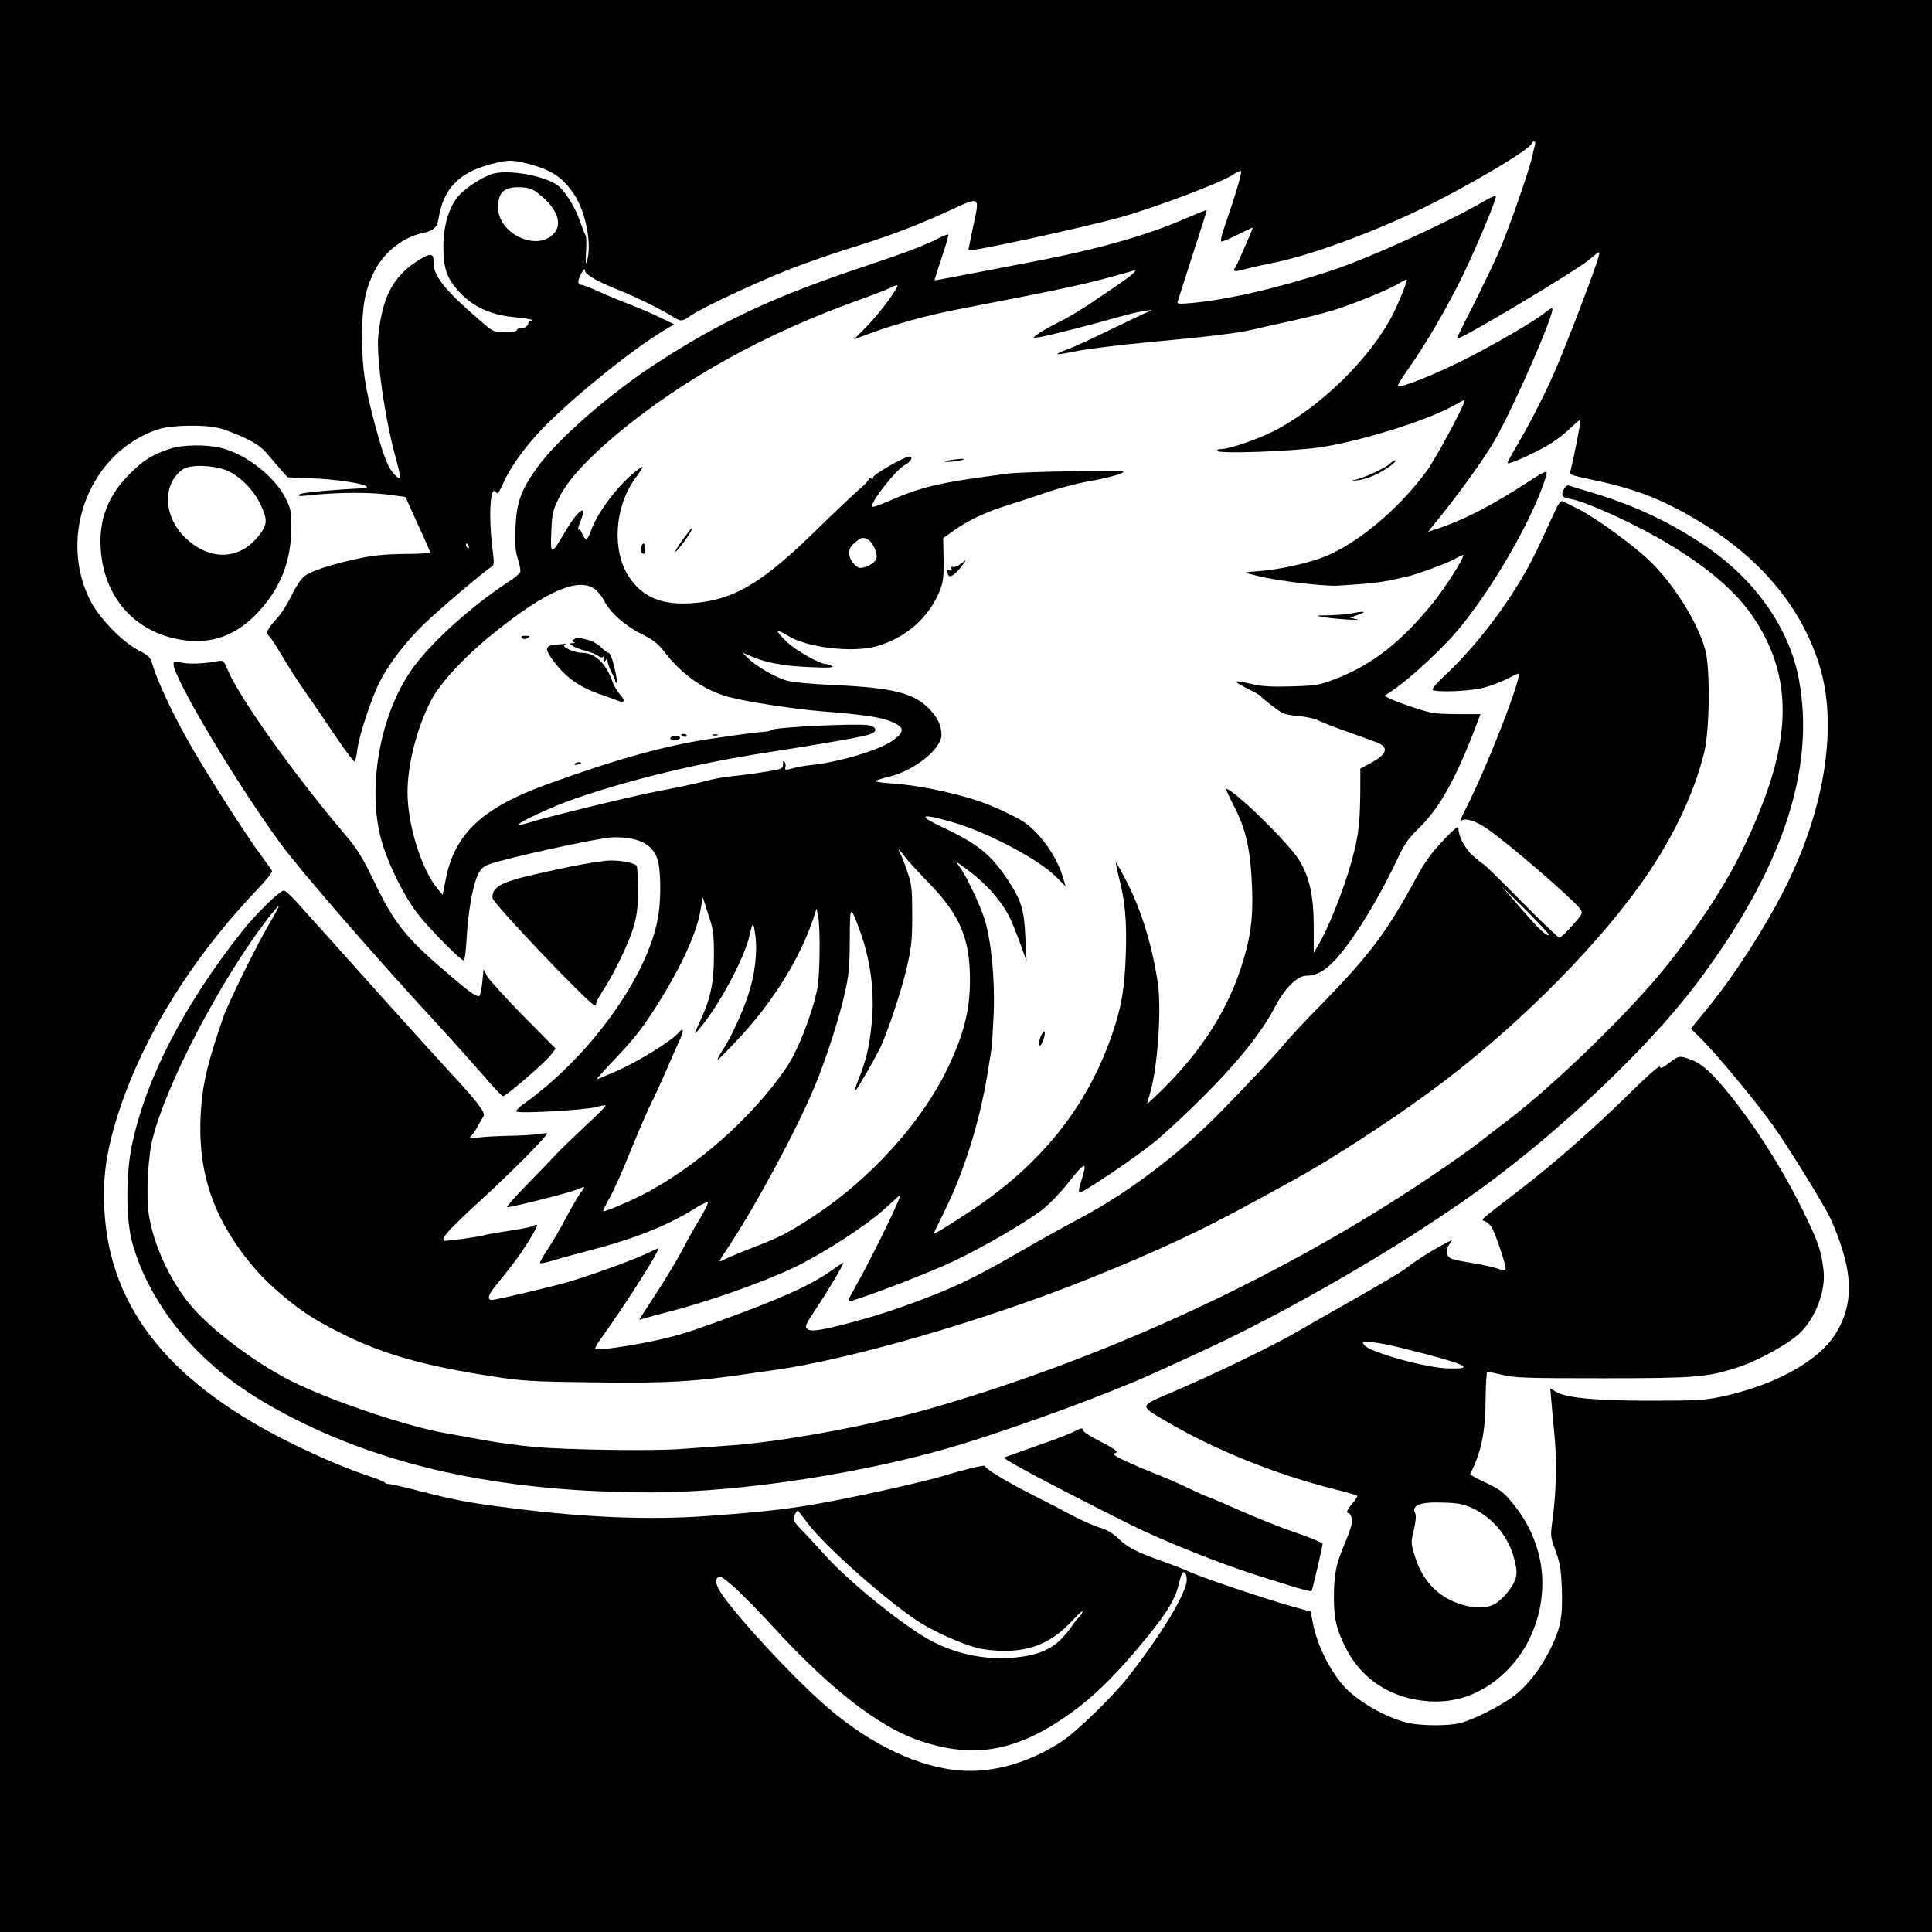 <?xml version="1.0" standalone="no"?>
<!DOCTYPE svg PUBLIC "-//W3C//DTD SVG 20010904//EN"
 "http://www.w3.org/TR/2001/REC-SVG-20010904/DTD/svg10.dtd">
<svg version="1.0" xmlns="http://www.w3.org/2000/svg"
 width="1024pt" height="1024pt" viewBox="0 0 1024 1024"
 preserveAspectRatio="xMidYMid meet">

<g transform="translate(0,1024) scale(0.1,-0.1)"
fill="#000000" stroke="none">
<path d="M0 5120 l0 -5120 5120 0 5120 0 0 5120 0 5120 -5120 0 -5120 0 0
-5120z m8136 4353 c-3 -10 -10 -38 -15 -63 -17 -77 -126 -389 -177 -505 -26
-60 -88 -188 -136 -284 -49 -95 -88 -175 -86 -176 12 -11 625 356 699 417 58
49 60 50 53 22 -14 -59 -169 -465 -234 -614 -50 -115 -126 -264 -191 -376 -33
-55 -59 -104 -59 -107 0 -11 80 22 174 71 57 29 113 69 150 104 33 32 61 56
63 54 4 -3 -35 -201 -52 -267 -6 -26 -6 -26 102 -49 238 -50 373 -101 570
-218 329 -194 549 -456 646 -767 99 -316 31 -760 -181 -1180 -105 -210 -273
-470 -415 -643 l-85 -104 57 -56 c90 -91 299 -344 384 -465 73 -104 214 -330
285 -458 17 -30 48 -104 68 -165 67 -197 57 -341 -30 -478 -91 -142 -320 -268
-599 -328 -90 -19 -132 -22 -362 -22 -292 -1 -460 14 -514 45 l-34 20 6 -73
c4 -40 11 -129 18 -198 11 -130 7 -285 -13 -430 -11 -82 -10 -87 17 -160 23
-63 29 -95 33 -199 5 -148 -5 -206 -58 -316 -53 -109 -130 -207 -203 -259 -74
-53 -203 -118 -272 -137 -63 -18 -213 -17 -285 0 -119 29 -269 116 -340 197
-76 87 -141 221 -162 334 l-11 58 -96 27 c-140 39 -469 150 -537 180 -32 15
-104 43 -158 62 -131 46 -182 72 -231 121 -28 26 -59 45 -95 55 -30 9 -93 37
-140 61 -47 25 -147 78 -224 116 -140 72 -246 137 -246 150 0 8 -122 -22 -225
-54 -85 -26 -390 -95 -585 -132 -208 -40 -335 -55 -660 -79 -303 -22 -644 -9
-1035 41 -229 29 -295 41 -490 91 -77 20 -150 37 -162 37 -13 1 -23 4 -23 8 0
3 -30 16 -68 29 -117 38 -256 96 -404 168 -662 321 -988 723 -1015 1252 -8
161 8 285 57 453 125 424 393 864 758 1246 44 46 78 89 74 95 -3 5 -31 44 -61
85 -78 105 -272 409 -368 575 -86 148 -172 329 -201 421 -15 52 -20 57 -77 87
-89 46 -211 173 -258 267 -173 347 4 789 363 905 68 22 241 26 320 6 30 -7 92
-31 137 -52 63 -30 92 -51 125 -91 24 -28 57 -66 73 -85 l30 -33 125 -5 c123
-4 276 -27 292 -43 5 -5 3 -9 -4 -9 -196 -10 -343 -24 -352 -34 -8 -9 2 -10
44 -5 138 16 316 18 415 6 l104 -14 34 -75 c82 -179 97 -214 97 -220 0 -3 -62
-7 -138 -7 -97 -1 -166 -8 -237 -23 -146 -31 -260 -68 -294 -97 -16 -13 -46
-58 -65 -99 -20 -42 -53 -94 -74 -118 -54 -58 -65 -82 -47 -97 8 -6 40 -55 71
-108 31 -53 87 -140 124 -192 37 -52 108 -157 159 -233 51 -75 96 -135 100
-133 5 3 11 31 15 63 9 73 73 269 119 360 47 93 138 212 233 304 75 73 322
283 358 304 16 9 16 19 6 99 -22 176 -11 345 20 296 7 -11 15 0 35 44 44 100
139 228 248 332 181 176 453 391 613 487 l48 28 -73 35 c-40 20 -111 50 -159
69 -48 18 -123 49 -167 69 -44 20 -85 36 -92 36 -22 0 -24 19 -4 57 11 22 20
31 21 21 0 -22 63 -59 176 -104 97 -39 227 -103 286 -140 48 -30 51 -30 102 5
57 40 346 175 521 244 77 30 208 76 290 102 227 70 364 121 540 201 188 86
179 92 141 -86 -13 -63 -24 -116 -23 -116 12 -10 587 115 797 172 182 50 544
186 605 228 22 15 41 23 43 18 4 -12 -35 -143 -81 -274 -24 -68 -30 -98 -22
-98 7 0 47 17 89 38 42 21 76 37 76 36 0 -9 -84 -201 -93 -212 -17 -21 -1 -24
54 -8 30 8 92 22 139 31 193 38 502 150 775 279 257 123 605 329 605 358 0 5
5 8 11 8 6 0 8 -8 5 -17z m-5333 -102 c122 -32 183 -73 243 -166 62 -98 93
-270 63 -355 -5 -16 -6 3 -3 52 3 43 2 83 -2 90 -5 7 -18 41 -30 76 -24 68
-70 145 -108 181 -62 58 -279 98 -364 67 -60 -22 -148 -82 -179 -123 -46 -59
-73 -156 -73 -259 0 -117 18 -169 82 -239 72 -79 165 -123 287 -135 52 -6 97
-12 99 -15 3 -3 0 -5 -6 -5 -7 0 -12 -6 -12 -14 0 -15 -27 -30 -47 -27 -7 1
-13 -3 -13 -9 0 -6 -26 -10 -62 -10 -63 0 -63 0 -138 65 -185 160 -243 233
-242 305 1 52 -17 52 -95 1 -123 -83 -178 -192 -198 -391 -12 -116 36 -445 95
-657 27 -100 27 -113 -4 -83 -37 34 -60 91 -105 256 -57 210 -71 305 -72 475
0 168 15 248 63 347 51 104 153 185 258 207 56 11 77 29 84 74 25 161 107 246
278 291 93 24 109 24 201 1z m64 -168 c85 -71 113 -145 73 -195 -83 -107 -300
-11 -300 132 0 84 34 113 127 107 44 -3 61 -10 100 -44z m-383 -1859 c3 -8 2
-12 -4 -9 -6 3 -10 10 -10 16 0 14 7 11 14 -7z m1799 -5180 c90 -120 420 -412
587 -520 81 -52 226 -117 311 -139 31 -8 95 -15 142 -15 149 0 257 48 362 162
31 33 54 54 53 46 -2 -7 -10 -20 -18 -28 -9 -8 -27 -31 -40 -50 -71 -102 -139
-143 -266 -161 -161 -23 -328 6 -474 82 -139 72 -432 307 -566 455 -44 48 -90
99 -104 113 -67 68 -71 75 -57 104 6 14 15 23 18 19 3 -4 26 -34 52 -68z
m2007 -298 c0 -67 -134 -289 -308 -511 -88 -112 -279 -297 -362 -350 -184
-118 -388 -170 -571 -145 -226 30 -476 160 -699 362 -205 185 -512 526 -545
604 -13 32 -14 40 -2 52 12 12 24 5 84 -46 38 -33 140 -137 227 -232 284 -308
535 -504 741 -579 280 -101 503 -72 766 102 159 105 285 226 466 449 99 122
142 194 158 262 7 30 16 59 20 65 11 19 25 1 25 -33z"/>
<path d="M7866 9174 c-190 -112 -615 -305 -821 -372 -275 -90 -541 -151 -729
-168 -74 -6 -79 -6 -73 12 4 11 16 48 27 84 12 36 45 139 74 230 30 91 53 166
52 167 -1 2 -59 -22 -129 -52 -192 -83 -453 -157 -777 -219 -397 -77 -535
-103 -537 -102 -1 1 16 54 38 120 22 65 38 120 35 123 -2 2 -27 -7 -54 -21
-78 -40 -178 -77 -408 -154 -461 -154 -746 -287 -1082 -506 -249 -161 -528
-405 -635 -554 -86 -120 -109 -183 -115 -319 -3 -88 -1 -123 13 -167 10 -30
15 -61 12 -69 -3 -8 -31 -31 -64 -52 -196 -130 -391 -305 -497 -445 -184 -245
-258 -663 -167 -950 39 -121 116 -275 186 -365 57 -74 226 -245 242 -245 6 0
13 50 16 113 7 135 31 275 57 334 14 33 28 48 57 60 77 31 585 143 663 145
141 3 219 -41 239 -133 15 -70 14 -213 -3 -301 -60 -313 -363 -731 -709 -978
-26 -18 -44 -37 -40 -41 13 -13 373 8 426 24 26 8 47 11 47 7 0 -5 -50 -55
-112 -112 -61 -57 -132 -125 -157 -153 -25 -27 -94 -99 -154 -160 -59 -60
-103 -111 -99 -113 13 -4 323 74 367 92 50 21 50 21 22 -16 -13 -18 -48 -78
-77 -133 -29 -55 -73 -130 -98 -168 -25 -37 -43 -70 -40 -72 3 -3 34 3 69 14
35 11 125 35 199 55 230 59 415 133 558 224 30 18 58 32 63 30 5 -2 -13 -39
-39 -83 -27 -44 -72 -124 -100 -178 -29 -54 -92 -159 -141 -233 -49 -74 -86
-132 -82 -130 4 3 76 23 161 45 212 54 508 160 665 236 150 73 373 217 466
301 35 32 75 67 88 79 23 20 -145 -327 -240 -494 -35 -61 -39 -73 -23 -68 133
40 440 160 554 215 168 81 382 206 469 274 34 27 93 88 132 138 93 117 104
119 70 11 -14 -45 -16 -61 -7 -61 20 0 290 182 395 267 53 43 170 152 261 243
177 176 309 341 376 470 51 99 117 166 165 168 55 2 90 19 142 70 91 89 237
322 345 552 37 79 57 107 117 165 105 102 195 265 299 540 l23 60 -126 0
c-115 1 -134 4 -226 34 -55 18 -113 40 -129 48 l-28 15 38 25 c71 47 201 162
296 262 189 196 452 638 523 879 9 32 -3 28 -86 -26 -191 -125 -337 -201 -472
-248 l-68 -23 46 57 c125 155 249 328 305 424 102 176 325 687 307 704 -2 3
-18 -7 -35 -21 -53 -44 -284 -179 -446 -259 -144 -72 -318 -141 -337 -134 -5
2 19 41 52 88 93 130 214 338 297 510 78 164 175 397 170 410 -2 5 -30 -7 -62
-26z m-1857 -380 c-7 -9 -47 -39 -89 -67 -41 -28 -111 -75 -155 -105 -44 -29
-116 -72 -160 -93 -44 -22 -91 -49 -105 -60 l-25 -20 35 4 c36 5 281 67 430
110 47 13 105 27 130 30 42 5 43 5 15 -6 -16 -6 -104 -48 -195 -92 -91 -45
-193 -92 -228 -105 -34 -12 -61 -25 -58 -27 2 -2 50 5 107 17 57 11 226 32
374 46 317 29 475 48 559 68 34 8 117 27 186 42 69 14 170 40 225 56 110 32
324 120 368 151 16 10 30 17 33 15 5 -5 -38 -113 -73 -183 -118 -233 -389
-498 -638 -623 -86 -43 -231 -92 -271 -92 -13 0 -24 -4 -24 -9 0 -18 393 -4
547 18 218 33 570 143 709 222 28 16 54 29 56 29 15 0 -150 -309 -202 -379
-156 -211 -386 -399 -565 -461 -85 -30 -217 -58 -310 -66 -44 -3 -81 -7 -83
-9 -1 -1 31 -10 70 -19 107 -26 343 -54 418 -50 155 9 229 17 290 31 36 8 72
16 81 18 47 10 210 70 247 91 24 14 45 24 47 22 9 -9 -93 -170 -159 -252 -167
-207 -324 -330 -519 -405 -87 -33 -100 -35 -232 -39 -104 -3 -158 0 -208 12
-102 24 -109 19 -32 -20 38 -19 72 -38 75 -42 9 -13 94 -79 118 -91 12 -7 52
-14 88 -17 36 -2 82 -13 102 -23 21 -10 89 -37 152 -59 63 -22 134 -48 158
-57 66 -27 55 -62 -36 -111 l-52 -28 0 -56 c0 -233 -7 -293 -48 -441 -40 -144
-123 -352 -174 -437 l-25 -43 0 138 c0 160 -21 261 -76 352 -53 90 -352 381
-390 381 -2 0 18 -43 45 -96 62 -120 86 -227 94 -424 7 -170 -8 -276 -61 -437
-77 -230 -212 -438 -414 -638 -45 -44 -81 -77 -81 -75 0 3 7 27 15 54 40 133
63 447 41 589 -28 188 -83 372 -157 519 -33 66 -62 118 -64 116 -2 -2 5 -36
15 -77 33 -124 43 -235 37 -406 -6 -184 -23 -284 -73 -428 -133 -387 -381
-695 -759 -942 -133 -87 -185 -118 -185 -112 0 3 22 49 49 103 108 215 192
481 235 744 8 52 18 111 21 130 3 19 8 107 12 195 6 180 -13 378 -49 494 -22
71 -94 224 -130 274 l-23 32 35 -25 c111 -77 202 -175 250 -270 13 -25 38 -88
57 -140 l34 -95 -6 121 c-7 154 -21 201 -94 311 -90 135 -159 191 -351 281
-131 62 -109 73 56 25 183 -52 455 -195 550 -289 l52 -52 -18 59 c-32 104
-121 228 -205 283 -30 21 -109 59 -176 87 -135 55 -356 105 -516 116 -51 3
-93 9 -93 13 0 3 34 14 75 24 130 31 275 147 275 221 0 49 -21 93 -66 139 -81
83 -194 111 -502 125 -132 6 -225 15 -257 25 -61 19 -159 76 -200 117 l-30 30
50 -21 c77 -33 168 -50 310 -56 93 -4 126 -3 115 5 -8 6 -22 11 -30 11 -35 0
-162 72 -211 119 -29 28 -50 53 -47 56 3 3 27 -7 53 -24 99 -63 341 -92 468
-57 158 44 282 153 340 300 16 42 20 72 18 162 l-2 112 52 37 c81 58 170 100
298 140 64 20 161 52 216 71 56 19 151 44 213 54 61 11 132 28 156 38 44 17
39 17 -232 14 -153 -1 -313 -7 -357 -12 -372 -48 -460 -69 -644 -150 -40 -17
-75 -29 -78 -26 -16 16 123 194 172 221 34 18 48 45 23 45 -26 -1 -193 -97
-190 -110 2 -8 -3 -10 -13 -6 -9 3 -14 2 -11 -3 3 -4 -18 -28 -47 -52 -28 -24
-135 -125 -237 -225 -286 -279 -433 -365 -652 -381 -160 -11 -262 31 -334 139
-91 136 -78 367 29 517 51 71 53 77 21 54 -98 -71 -215 -223 -251 -324 -10
-27 -21 -49 -26 -49 -4 0 -14 15 -22 33 -8 17 -14 28 -15 23 0 -5 -2 -7 -5 -4
-3 3 2 21 10 41 43 104 -11 67 -82 -55 -72 -123 -77 -122 -71 4 4 98 8 114 41
180 45 92 151 207 311 341 357 295 787 532 1292 712 67 24 136 51 154 60 17 9
34 15 36 13 9 -10 -95 -150 -159 -215 l-71 -72 80 30 c130 49 309 98 469 129
604 117 677 133 910 199 17 5 32 9 34 10 2 1 -3 -6 -10 -15z m-1407 -1415 c25
-13 51 -74 43 -100 -7 -22 -54 -49 -84 -49 -26 0 -61 46 -61 80 0 19 10 37 31
54 34 29 42 31 71 15z m-1451 -260 c16 -11 39 -39 50 -61 33 -65 109 -133 197
-177 66 -33 89 -51 126 -99 91 -119 213 -203 342 -237 100 -26 342 -63 489
-75 222 -18 306 -30 365 -53 75 -30 78 -54 13 -101 -69 -51 -289 -117 -443
-132 -30 -3 -68 -10 -84 -15 -39 -12 -49 -11 -43 4 3 8 1 20 -4 28 -6 10 -9 7
-9 -11 0 -24 -4 -26 -82 -39 -91 -14 -103 -16 -198 -26 -36 -4 -90 -14 -120
-22 -30 -8 -64 -16 -75 -18 -11 -2 -31 -7 -45 -10 -14 -3 -81 -17 -150 -30
-143 -28 -586 -136 -672 -164 -32 -10 -58 -15 -58 -11 0 13 178 95 289 134
296 103 659 191 1016 246 351 55 520 85 558 99 39 15 34 39 -9 47 -60 11 -502
-10 -514 -25 -3 -3 -14 -7 -25 -8 -68 -6 -145 -16 -300 -39 -235 -35 -493
-106 -860 -239 -347 -125 -495 -263 -542 -504 l-17 -84 -26 31 c-86 104 -160
339 -160 512 0 147 49 340 123 484 50 97 180 237 337 363 272 219 444 294 531
232z m1648 -1424 c12 -16 68 -77 124 -135 165 -170 218 -294 218 -513 0 -159
-31 -284 -115 -462 -136 -288 -411 -593 -713 -791 -136 -89 -180 -112 -327
-168 -63 -25 -129 -52 -146 -61 -36 -19 -36 -20 20 65 144 216 365 627 456
847 59 141 130 359 159 488 24 105 28 142 29 292 1 188 2 188 49 62 61 -161
84 -336 67 -504 -13 -128 -29 -195 -70 -296 -16 -40 -23 -66 -15 -58 13 13 86
139 127 219 37 73 117 311 144 431 25 108 29 144 29 279 0 137 -3 163 -24 225
-13 39 -30 84 -39 100 -16 33 -8 27 27 -20z m-1015 -520 c0 -142 -18 -229 -71
-342 -37 -80 -38 -82 -8 -48 100 116 237 368 266 490 19 82 22 83 32 10 13
-89 -2 -213 -38 -321 -33 -98 -94 -230 -135 -290 -17 -26 -29 -48 -26 -51 2
-2 60 57 129 132 171 187 307 408 376 611 l19 58 8 -39 c13 -63 10 -324 -5
-390 -29 -138 -103 -325 -162 -412 -182 -268 -489 -538 -776 -682 -77 -38
-180 -81 -195 -81 -4 0 11 31 32 69 21 37 73 152 114 255 42 103 91 217 110
254 19 37 54 115 79 172 25 58 54 125 66 150 29 63 26 80 -6 43 -40 -44 -212
-150 -325 -200 -54 -24 -101 -43 -104 -43 -4 0 33 41 81 92 106 111 153 169
220 273 136 210 226 403 247 526 l13 73 29 -90 c27 -80 30 -102 30 -219z"/>
<path d="M5030 7800 c-27 -6 -29 -8 -10 -8 14 -1 43 3 65 7 33 7 35 9 10 9
-16 -1 -46 -4 -65 -8z"/>
<path d="M7370 7785 c-16 -19 -125 -72 -176 -85 l-39 -10 45 5 c25 3 68 17 96
31 56 28 116 73 98 74 -6 0 -17 -7 -24 -15z"/>
<path d="M3621 7383 c-23 -31 -41 -60 -41 -65 0 -11 62 68 79 101 21 39 3 22
-38 -36z"/>
<path d="M3398 7336 c-3 -15 0 -27 8 -30 10 -4 14 3 14 24 0 36 -16 40 -22 6z"/>
<path d="M5090 7250 c-14 -11 -31 -17 -39 -15 -8 3 -11 0 -8 -9 4 -10 1 -13
-10 -9 -11 4 -14 1 -11 -13 5 -30 28 -22 66 24 38 47 39 51 2 22z"/>
<path d="M7165 6989 c-22 -4 -76 -9 -120 -10 -73 -1 -76 -2 -35 -9 59 -11 226
-21 180 -12 l-35 8 45 16 c48 17 31 21 -35 7z"/>
<path d="M5518 4751 c-9 -19 -13 -41 -10 -49 3 -9 10 -3 19 19 19 46 11 74 -9
30z"/>
<path d="M2767 6859 c8 -8 16 -8 30 0 16 9 14 10 -11 11 -22 0 -27 -3 -19 -11z"/>
<path d="M3041 6851 c-11 -7 -11 -9 0 -14 9 -3 7 -6 -6 -6 -19 -1 -19 -1 0
-14 11 -8 43 -20 70 -27 28 -7 57 -19 66 -27 9 -7 19 -10 23 -6 4 5 7 4 6 -2
-5 -21 1 -29 10 -15 8 13 10 12 10 -3 0 -10 10 -37 21 -60 12 -23 21 -43 20
-45 -2 -2 0 -6 3 -9 10 -11 7 19 -10 90 -9 37 -22 67 -28 67 -7 0 -25 13 -40
29 -16 16 -47 34 -71 40 -52 13 -56 13 -74 2z"/>
<path d="M2943 6823 c-53 -5 -56 -23 -15 -79 70 -95 142 -147 262 -187 25 -8
59 -21 77 -28 43 -18 52 -5 20 29 -14 15 -33 47 -42 72 -34 96 -92 150 -161
150 -38 0 -108 31 -92 41 7 5 9 8 3 7 -5 -1 -29 -3 -52 -5z"/>
<path d="M3610 6346 c0 -2 7 -6 15 -10 8 -3 15 -1 15 4 0 6 -7 10 -15 10 -8 0
-15 -2 -15 -4z"/>
<path d="M3778 6343 c6 -2 18 -2 25 0 6 3 1 5 -13 5 -14 0 -19 -2 -12 -5z"/>
<path d="M3553 6327 c0 -9 10 -12 29 -9 15 2 25 8 22 13 -8 14 -51 11 -51 -4z"/>
<path d="M3046 6191 c-4 -5 3 -7 14 -4 23 6 26 13 6 13 -8 0 -17 -4 -20 -9z"/>
<path d="M900 7861 c-92 -30 -142 -61 -215 -135 -114 -115 -162 -242 -151
-398 18 -256 181 -439 427 -479 158 -26 291 22 406 145 119 127 176 271 177
446 1 86 -2 101 -28 155 -59 118 -205 234 -341 270 -79 20 -206 19 -275 -4z
m295 -112 c71 -27 148 -102 186 -183 36 -77 36 -103 0 -153 -102 -142 -266
-151 -399 -23 -117 113 -123 286 -12 363 36 25 153 23 225 -4z"/>
<path d="M8291 7651 c-20 -36 -13 -48 31 -55 80 -13 332 -127 498 -225 235
-139 385 -268 482 -416 177 -272 193 -564 51 -945 -118 -317 -261 -562 -514
-882 -189 -239 -602 -641 -854 -831 -44 -33 -109 -84 -145 -112 -36 -29 -155
-113 -265 -187 -777 -521 -1696 -948 -2625 -1218 -304 -89 -790 -180 -1066
-200 -82 -6 -205 -15 -274 -20 -148 -11 -603 -5 -780 11 -69 6 -186 22 -260
35 -74 14 -171 31 -215 39 -223 40 -659 191 -848 294 -189 103 -394 261 -496
382 -109 130 -197 319 -222 480 -15 99 -6 302 20 404 71 287 354 830 604 1158
33 43 61 76 64 74 2 -3 -19 -41 -46 -87 -63 -104 -222 -426 -249 -505 -77
-225 -104 -332 -115 -463 -24 -282 31 -507 177 -726 74 -110 145 -190 246
-276 114 -96 180 -138 335 -215 213 -105 431 -166 790 -221 155 -24 204 -27
545 -31 378 -5 525 4 815 47 33 5 80 12 105 15 402 52 1128 262 1685 485 372
150 593 252 900 421 83 45 173 94 201 110 183 100 492 300 711 461 415 303
844 723 1105 1083 171 234 296 490 351 719 29 121 32 444 5 543 -39 141 -161
339 -287 463 -87 86 -294 237 -393 286 -29 14 -61 30 -71 35 -16 8 -23 -1 -56
-73 -21 -46 -54 -117 -73 -158 -113 -244 -306 -509 -505 -695 -37 -34 -64 -67
-60 -71 15 -15 198 -8 267 10 36 9 91 30 124 46 33 17 61 30 63 30 28 0 -169
-506 -282 -724 -20 -38 -29 -63 -20 -56 21 17 78 -1 139 -44 122 -85 458 -376
493 -426 13 -19 10 -26 -43 -85 -31 -36 -62 -65 -69 -65 -7 0 -98 88 -204 195
-105 107 -195 195 -199 195 -4 1 -28 20 -54 43 -45 41 -78 103 -78 148 0 13
-20 -2 -66 -50 -79 -83 -109 -124 -159 -216 -153 -283 -243 -403 -493 -660
-81 -82 -172 -179 -202 -215 -57 -68 -141 -158 -325 -348 -219 -226 -486 -431
-746 -571 -90 -48 -236 -129 -324 -180 -217 -126 -325 -180 -490 -244 -170
-66 -291 -105 -450 -146 -129 -33 -174 -39 -193 -27 -19 12 -15 22 46 114 55
81 142 228 142 238 0 3 -28 -15 -63 -40 -112 -80 -276 -153 -622 -278 -149
-54 -212 -72 -330 -97 -131 -28 -294 -50 -300 -41 -3 4 10 27 27 51 116 159
308 459 308 482 0 2 -30 -11 -67 -29 -79 -37 -315 -122 -423 -152 -109 -30
-372 -92 -392 -92 -27 0 -22 24 14 69 108 133 133 168 179 241 28 45 48 84 46
87 -3 2 -14 0 -24 -6 -11 -5 -71 -17 -134 -26 -63 -10 -117 -19 -120 -21 -12
-7 -212 -35 -216 -30 -15 14 26 59 189 209 155 141 358 345 358 360 0 2 -21 0
-48 -4 -26 -4 -94 -8 -152 -9 -58 -1 -131 -5 -164 -9 -42 -5 -54 -4 -44 3 9 6
25 29 37 51 12 22 26 47 33 56 14 20 -25 72 -177 236 -60 65 -225 247 -365
403 -140 156 -280 312 -310 346 -30 33 -86 95 -123 137 -38 43 -75 77 -82 77
-22 0 -148 -123 -224 -219 -308 -391 -508 -778 -582 -1131 -31 -148 -32 -378
-2 -501 48 -190 163 -392 320 -559 144 -153 307 -270 545 -391 519 -263 1132
-389 1890 -389 484 0 1171 108 1663 261 332 104 767 265 995 368 63 29 160 73
215 98 491 223 1107 580 1528 886 419 304 887 749 1138 1082 454 602 634 1137
543 1617 -52 274 -237 534 -508 713 -198 131 -386 216 -625 285 -40 12 -79 24
-87 27 -7 2 -17 -5 -23 -16z m-82 -2366 c-11 -10 -56 34 -155 148 l-97 112
129 -127 c70 -70 126 -130 123 -133z"/>
<path d="M920 6719 c0 -73 341 -644 572 -957 109 -147 498 -595 827 -951 79
-86 187 -207 240 -268 53 -62 101 -113 107 -113 16 0 224 179 254 219 l25 33
-172 174 c-95 97 -181 191 -192 211 l-18 36 -7 -71 c-4 -40 -12 -72 -17 -72
-21 0 -57 26 -184 136 -206 176 -270 257 -377 482 -57 117 -85 163 -147 236
-280 330 -568 736 -627 882 -18 42 -21 45 -49 40 -72 -14 -153 -17 -192 -8
-39 9 -43 8 -43 -9z"/>
<path d="M3015 5645 c-355 -74 -405 -94 -405 -164 0 -27 519 -571 544 -571 4
0 6 6 6 13 0 7 16 37 36 67 60 91 143 264 165 347 16 58 21 104 20 190 0 63
-3 118 -6 123 -10 16 -78 30 -140 29 -33 0 -132 -16 -220 -34z"/>
<path d="M8846 4606 c-34 -27 -46 -31 -48 -20 -2 9 -65 -46 -168 -148 -178
-175 -391 -363 -572 -502 -226 -174 -210 -160 -189 -168 11 -4 27 -18 36 -31
18 -28 75 -193 75 -218 0 -17 -3 -17 -42 -3 -23 8 -85 22 -137 30 -52 8 -102
19 -111 24 -28 15 -30 47 -7 77 21 27 19 26 -48 -11 -74 -41 -137 -82 -195
-127 -19 -14 -141 -86 -270 -159 -129 -73 -269 -153 -310 -177 -114 -66 -434
-221 -627 -303 -201 -86 -198 -77 -54 -162 255 -151 580 -282 901 -363 57 -14
108 -29 112 -32 5 -2 -5 -20 -22 -39 -30 -35 -38 -54 -21 -54 5 0 12 -13 16
-29 4 -21 -5 -53 -34 -124 -50 -115 -61 -170 -61 -297 0 -111 15 -173 68 -274
68 -130 182 -219 327 -256 197 -49 374 0 520 144 166 164 231 423 163 646 -26
85 -61 152 -113 220 -61 79 -81 95 -168 135 -43 20 -77 39 -75 43 59 114 81
220 82 399 1 79 5 143 9 143 4 0 40 -8 80 -17 63 -16 128 -18 527 -18 496 0
556 5 715 56 115 37 276 126 338 187 82 81 135 224 122 331 -12 101 -26 144
-101 298 -113 236 -287 507 -439 682 -73 85 -116 119 -174 139 -49 17 -55 16
-105 -22z m-1411 -1512 c333 -83 395 -111 244 -107 -122 2 -431 89 -450 126
-11 19 -10 20 47 13 33 -4 104 -18 159 -32z m368 -847 c110 -51 194 -153 223
-271 14 -54 15 -74 6 -105 -16 -51 -84 -127 -128 -141 -59 -20 -141 -8 -219
30 -89 45 -154 125 -186 232 -21 69 -22 74 -5 140 10 46 13 75 7 87 -23 42 27
62 149 57 77 -2 106 -8 153 -29z"/>
<path d="M5690 2651 c-19 -10 -109 -45 -200 -76 -91 -32 -166 -59 -168 -60 -9
-8 251 -146 668 -355 170 -85 474 -207 680 -272 270 -85 281 -88 284 -75 14
50 56 234 56 243 0 7 -62 33 -137 59 -76 25 -213 80 -306 121 -92 41 -170 74
-174 74 -3 0 -42 18 -87 39 -44 22 -126 58 -181 79 -127 51 -213 91 -221 103
-3 5 -2 8 3 7 4 -2 10 1 12 7 2 5 -37 30 -87 55 -50 25 -91 51 -91 58 -1 16
-9 15 -51 -7z"/>
</g>
</svg>
